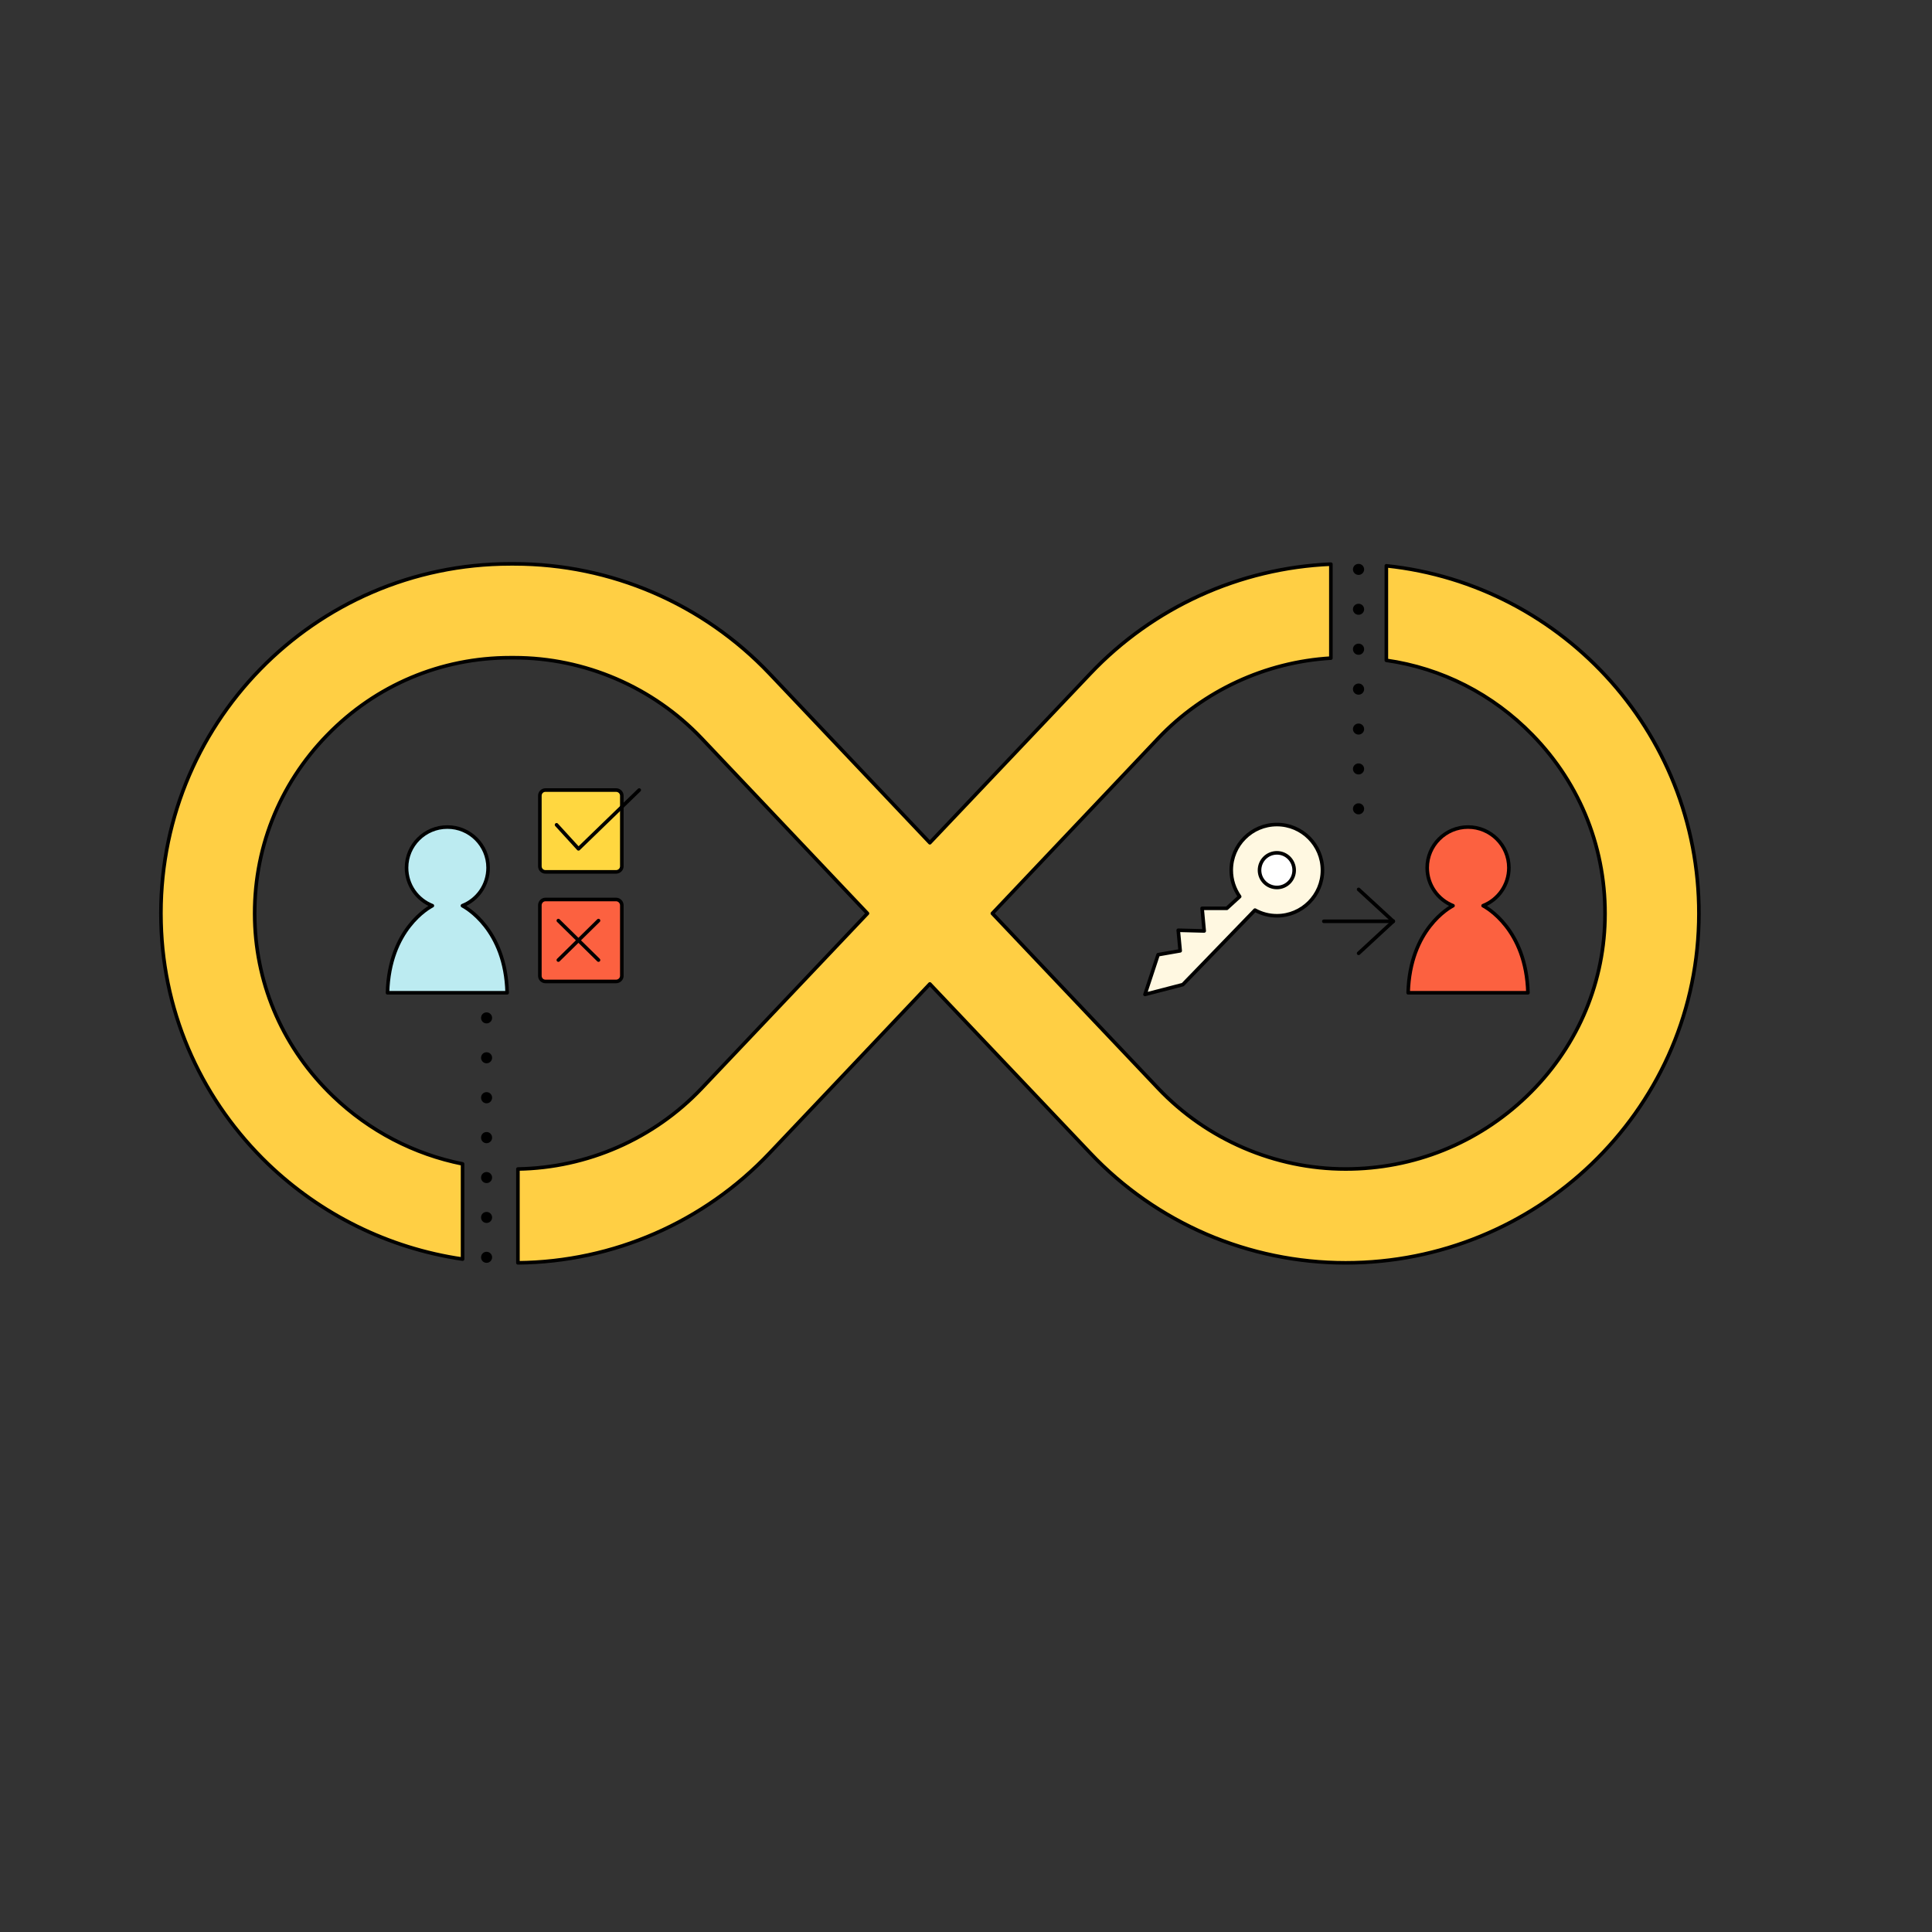 <svg version="1.2" xmlns="http://www.w3.org/2000/svg" viewBox="0 0 1400 1400" width="1400" height="1400">
	<rect x="0" y="0" width="1400" height="1400" fill="#333333" stroke="none"/>
	<title>Generative Ai-01-ai</title>
	<style>
		.s0 { fill: #fff8e1 } 
		.s1 { fill: #ffd740 } 
		.s2 { fill: #fc6140 } 
		.s3 { fill: #ffcf44 } 
		.s4 { fill: none;stroke: #000000;stroke-linecap: round;stroke-linejoin: round;stroke-width: 2.6 } 
		.s5 { fill: #bcebf1 } 
		.s6 { fill: #ffffff } 
		.s7 { fill: #000000 } 

				.c1 {
	-webkit-animation: c1 3s infinite cubic-bezier(0.100, 0.260, 0.250, 0.440) both;
	        animation: c1 3s infinite cubic-bezier(0.100, 0.260, 0.250, 0.440) both;
	
}

@-webkit-keyframes c1 {
  0% {
    -webkit-transform: translateX(0);
            transform: translateX(0);
  }
  100% {
    -webkit-transform: translateX(150px);
            transform: translateX(150px);
  }
}
@keyframes c1 {
  0% {
    -webkit-transform: translateX(-30px);
            transform: translateX(-30px);
  }
  100% {
    -webkit-transform: translateX(20px);
            transform: translateX(20px);
  }
}

.c2 {
	-webkit-animation: c2 3s infinite cubic-bezier(0.250, 0.460, 0.450, 0.940) both;
	        animation: c2 3s infinite cubic-bezier(0.250, 0.460, 0.450, 0.940) both;
}

@-webkit-keyframes c2 {
  0% {
    -webkit-transform: rotateY(20deg) rotateX(35deg) translate(200px, -300px) skew(-20deg, 5deg);
            transform: rotateY(20deg) rotateX(35deg) translate(200px, -300px) skew(-20deg, 5deg);
    opacity: 0;
  }
  100% {
    -webkit-transform: rotateY(0) rotateX(0deg) translate(0, 0) skew(0deg, 0deg);
            transform: rotateY(0) rotateX(0deg) translate(0, 0) skew(0deg, 0deg);
    opacity: 1;
  }
}
@keyframes c2 {
  0% {
    -webkit-transform: rotateY(20deg) rotateX(35deg) translate(100px, -150px) skew(-25deg, 10deg);
            transform: rotateY(20deg) rotateX(35deg) translate(100px, -150px) skew(-25deg, 10deg);
    opacity: 0;
  }
  100% {
    -webkit-transform: rotateY(0) rotateX(0deg) translate(0, 0) skew(0deg, 0deg);
            transform: rotateY(0) rotateX(0deg) translate(0, 0) skew(0deg, 0deg);
    opacity: 1;
  }
}

		.c3 {
	-webkit-animation: c3 1.2s cubic-bezier(0.390, 0.575, 0.565, 1.000) both;
	        animation: c3 2s infinite cubic-bezier(0.390, 0.575, 0.565, 1.000) both;
}
@-webkit-keyframes c3 {
  0% {
    opacity: 0;
  }
  100% {
    opacity: 1;
  }
}
@keyframes c3 {
  0% {
    opacity: 0;
  }
  100% {
    opacity: 1;
  }
}

	</style>
	<g id="Layer 1">
		<g id="&lt;Group&gt;">
			<path id="&lt;Path&gt;" class="s0 c2" d="m898.3 649.7l-9.3 8.5h-17.9l1.5 16.4-18.8-0.5 1.4 14.9-16 2.8-9.5 28.8 27.4-7.1 52.3-54c4.7 2.6 10.1 4.1 15.9 4.1 18.2 0 33-14.8 33-33 0-18.3-14.8-33.1-33-33.1-18.3 0-33.1 14.8-33.1 33.1 0 7.1 2.3 13.7 6.1 19.1z"/>
			<g id="&lt;Group&gt;">
				<path id="&lt;Path&gt;" class="s1 c3" d="m446.4 631.8h-51.1c-2.3 0-4.1-1.8-4.1-4.1v-51.1c0-2.3 1.8-4.1 4.1-4.1h51.1c2.3 0 4.2 1.8 4.2 4.1v51.1c0 2.3-1.9 4.1-4.2 4.1z"/>
			</g>
			<path id="&lt;Path&gt;" class="s2 c3" d="m446.4 711.2h-51.1c-2.3 0-4.1-1.8-4.1-4.1v-51.1c0-2.3 1.8-4.2 4.1-4.2h51.1c2.3 0 4.2 1.9 4.2 4.2v51.1c0 2.3-1.9 4.1-4.2 4.1z"/>
			<path id="&lt;Path&gt;" class="s3" d="m1231 668.5c-3.5 137.7-118.2 246.6-255.9 246.6-35 0-69.3-7.2-100.8-20.7-31.5-13.6-60.3-33.5-84.3-58.9l-116.2-122.5-116.1 122.5c-47.5 50.2-113.3 78.9-182.4 79.6v-68c50.2-0.8 98.5-21.9 133.1-58.4l120.2-126.8-120.2-126.9c-35.2-37.1-84.7-58.4-135.8-58.4h-2.8c-50.3 0-97.5 19.9-132.6 56-35.2 36.1-53.9 83.7-52.6 134.2 1.3 48.4 21.4 93.7 56.8 127.6 26.3 25.2 58.7 42 93.8 49v69c-54.2-7.9-103.1-32.7-140.9-68.9-46.3-44.5-75.9-106.1-77.6-175-3.7-142.9 111-259.9 253.1-259.9h2.8c70 0 136.9 28.8 185.1 79.6l116.1 122.5 116.2-122.5c45.7-48.2 108.3-76.6 174.4-79.4v68.1c-47.3 2.8-92.4 23.6-125.1 58.1l-120.2 126.9 120.2 126.8c35.2 37.1 84.7 58.4 135.8 58.4 49.2 0 95.8-18.7 131.2-52.7 35.3-33.9 55.5-79.2 56.7-127.6 1.3-50.5-17.3-98.1-52.5-134.2-28.9-29.7-65.8-48.4-105.9-54.1v-68.5c129.4 13.6 229.9 124.7 226.4 258.5z"/>
			<path id="&lt;Path&gt;" class="s4" d="m1231 668.5c-3.5 137.7-118.2 246.6-255.9 246.6-35 0-69.3-7.2-100.8-20.7-31.5-13.6-60.3-33.5-84.3-58.9l-116.2-122.5-116.1 122.5c-47.5 50.2-113.3 78.9-182.4 79.6v-68c50.2-0.8 98.5-21.9 133.1-58.4l120.2-126.8-120.2-126.9c-35.2-37.1-84.7-58.4-135.8-58.4h-2.8c-50.3 0-97.5 19.9-132.6 56-35.2 36.1-53.9 83.7-52.6 134.2 1.3 48.4 21.4 93.7 56.8 127.6 26.3 25.2 58.7 42 93.8 49v69c-54.2-7.9-103.1-32.7-140.9-68.9-46.3-44.5-75.9-106.1-77.6-175-3.7-142.9 111-259.9 253.1-259.9h2.8c70 0 136.9 28.8 185.1 79.6l116.1 122.5 116.2-122.5c45.7-48.2 108.3-76.6 174.4-79.4v68.1c-47.3 2.8-92.4 23.6-125.1 58.1l-120.2 126.9 120.2 126.8c35.2 37.1 84.7 58.4 135.8 58.4 49.2 0 95.8-18.7 131.2-52.7 35.3-33.9 55.5-79.2 56.7-127.6 1.3-50.5-17.3-98.1-52.5-134.2-28.9-29.7-65.8-48.4-105.9-54.1v-68.5c129.4 13.6 229.9 124.7 226.4 258.5z"/>
			<path id="&lt;Path&gt;" class="s2" d="m1052.9 656.3c-10.9-4.3-18.7-15-18.7-27.5 0-16.3 13.3-29.5 29.6-29.5 16.3 0 29.6 13.2 29.6 29.5 0 12.5-7.8 23.2-18.7 27.5 2.2 1.2 31.3 17 32.5 63.1h-86.8c1.2-46.1 30.2-61.9 32.5-63.1z"/>
			<path id="&lt;Path&gt;" class="s4" d="m1052.9 656.3c-10.9-4.3-18.7-15-18.7-27.5 0-16.3 13.3-29.5 29.6-29.5 16.3 0 29.6 13.2 29.6 29.5 0 12.5-7.8 23.2-18.7 27.5 2.2 1.2 31.3 17 32.5 63.1h-86.8c1.2-46.1 30.2-61.9 32.5-63.1z"/>
			<path id="&lt;Path&gt;" class="s5" d="m313.3 656.3c-11-4.3-18.7-15-18.7-27.5 0-16.3 13.2-29.5 29.6-29.5 16.3 0 29.5 13.2 29.5 29.5 0 12.5-7.7 23.2-18.6 27.5 2.2 1.2 31.3 17 32.4 63.1h-86.7c1.2-46.1 30.2-61.9 32.5-63.1z"/>
			<path id="&lt;Path&gt;" class="s4" d="m313.3 656.3c-11-4.3-18.7-15-18.7-27.5 0-16.3 13.2-29.5 29.6-29.5 16.3 0 29.5 13.2 29.5 29.5 0 12.5-7.7 23.2-18.6 27.5 2.2 1.2 31.3 17 32.4 63.1h-86.7c1.2-46.1 30.2-61.9 32.5-63.1z"/>
			<g id="&lt;Group&gt;" class="c1">
				<path id="&lt;Path&gt;" class="s4 " d="m959.3 667.6h50.3"/>
				<path id="&lt;Path&gt;" class="s4 " d="m984.5 644.5l25.1 23.1"/>
				<path id="&lt;Path&gt;" class="s4 " d="m1009.6 667.6l-25.1 23.2"/>
			</g>
			<path id="&lt;Path&gt;" class="s4 c2" d="m898.3 649.7l-9.3 8.5h-17.9l1.5 16.4-18.8-0.5 1.4 14.9-16 2.8-9.5 28.8 27.4-7.1 52.3-54c4.7 2.6 10.1 4.1 15.9 4.1 18.2 0 33-14.8 33-33 0-18.3-14.8-33.1-33-33.1-18.3 0-33.1 14.8-33.1 33.1 0 7.1 2.3 13.7 6.1 19.1z"/>
			<path id="&lt;Path&gt;" class="s6 c2" d="m937.8 630.6c0 6.9-5.6 12.5-12.5 12.5-7 0-12.6-5.6-12.6-12.5 0-7 5.6-12.6 12.6-12.6 6.9 0 12.5 5.6 12.5 12.6z"/>
			<path id="&lt;Path&gt;" class="s4 c2" d="m937.8 630.6c0 6.9-5.6 12.5-12.5 12.5-7 0-12.6-5.6-12.6-12.5 0-7 5.6-12.6 12.6-12.6 6.9 0 12.5 5.6 12.5 12.6z"/>
			<path id="&lt;Path&gt;" class="s4 c3" d="m446.4 711.2h-51.1c-2.3 0-4.1-1.8-4.1-4.1v-51.1c0-2.3 1.8-4.2 4.1-4.2h51.1c2.3 0 4.2 1.9 4.2 4.2v51.1c0 2.3-1.9 4.1-4.2 4.1z"/>
			<path id="&lt;Path&gt;" class="s4 c3" d="m446.4 631.8h-51.1c-2.3 0-4.1-1.8-4.1-4.1v-51.1c0-2.3 1.8-4.1 4.1-4.1h51.1c2.3 0 4.2 1.8 4.2 4.1v51.1c0 2.3-1.9 4.1-4.2 4.1z"/>
			<path id="&lt;Path&gt;" class="s4 c3" d="m433.7 667.1l-29.1 28.6"/>
			<path id="&lt;Path&gt;" class="s4 c3" d="m404.6 667.1l29.1 28.6"/>
			<path id="&lt;Path&gt;" class="s4 c3" d="m403.3 597.7l15.9 17.4 44-42.6"/>
			<g id="&lt;Group&gt;">
				<path id="&lt;Path&gt;" class="s7" d="m356.6 737.6c0 2.2-1.8 4-4 4-2.3 0-4-1.8-4-4 0-2.2 1.7-4 4-4 2.2 0 4 1.8 4 4z"/>
				<path id="&lt;Path&gt;" class="s7" d="m356.6 766.5c0 2.2-1.8 4-4 4-2.3 0-4-1.8-4-4 0-2.2 1.7-4 4-4 2.2 0 4 1.8 4 4z"/>
				<path id="&lt;Path&gt;" class="s7" d="m356.6 795.4c0 2.3-1.8 4.1-4 4.1-2.3 0-4-1.8-4-4.1 0-2.2 1.7-4 4-4 2.2 0 4 1.8 4 4z"/>
				<path id="&lt;Path&gt;" class="s7" d="m356.6 824.4c0 2.2-1.8 4-4 4-2.3 0-4-1.8-4-4 0-2.3 1.7-4.1 4-4.1 2.2 0 4 1.8 4 4.1z"/>
				<path id="&lt;Path&gt;" class="s7" d="m356.6 853.3c0 2.2-1.8 4-4 4-2.3 0-4-1.8-4-4 0-2.2 1.7-4 4-4 2.2 0 4 1.8 4 4z"/>
				<path id="&lt;Path&gt;" class="s7" d="m356.6 882.2c0 2.2-1.8 4-4 4-2.3 0-4-1.8-4-4 0-2.2 1.7-4 4-4 2.2 0 4 1.8 4 4z"/>
				<path id="&lt;Path&gt;" class="s7" d="m356.6 911.1c0 2.2-1.8 4-4 4-2.3 0-4-1.8-4-4 0-2.2 1.7-4 4-4 2.2 0 4 1.8 4 4z"/>
			</g>
			<g id="&lt;Group&gt;">
				<path id="&lt;Path&gt;" class="s7" d="m988.5 412.6c0 2.2-1.8 4-4 4-2.3 0-4.1-1.8-4.1-4 0-2.2 1.8-4 4.1-4 2.2 0 4 1.8 4 4z"/>
				<path id="&lt;Path&gt;" class="s7" d="m988.5 441.5c0 2.2-1.8 4-4 4-2.3 0-4.1-1.8-4.1-4 0-2.2 1.8-4 4.1-4 2.2 0 4 1.8 4 4z"/>
				<path id="&lt;Path&gt;" class="s7" d="m988.5 470.4c0 2.3-1.8 4.1-4 4.1-2.3 0-4.1-1.8-4.1-4.1 0-2.2 1.8-4 4.1-4 2.2 0 4 1.8 4 4z"/>
				<path id="&lt;Path&gt;" class="s7" d="m988.5 499.4c0 2.2-1.8 4-4 4-2.3 0-4.1-1.8-4.1-4 0-2.3 1.8-4.1 4.1-4.1 2.2 0 4 1.8 4 4.1z"/>
				<path id="&lt;Path&gt;" class="s7" d="m988.5 528.3c0 2.2-1.8 4-4 4-2.3 0-4.1-1.8-4.1-4 0-2.2 1.8-4 4.1-4 2.2 0 4 1.8 4 4z"/>
				<path id="&lt;Path&gt;" class="s7" d="m988.5 557.2c0 2.2-1.8 4-4 4-2.3 0-4.1-1.8-4.1-4 0-2.2 1.8-4 4.1-4 2.2 0 4 1.8 4 4z"/>
				<path id="&lt;Path&gt;" class="s7" d="m988.5 586.1c0 2.2-1.8 4-4 4-2.3 0-4.1-1.8-4.1-4 0-2.2 1.8-4 4.1-4 2.2 0 4 1.8 4 4z"/>
			</g>
		</g>
	</g>
</svg>